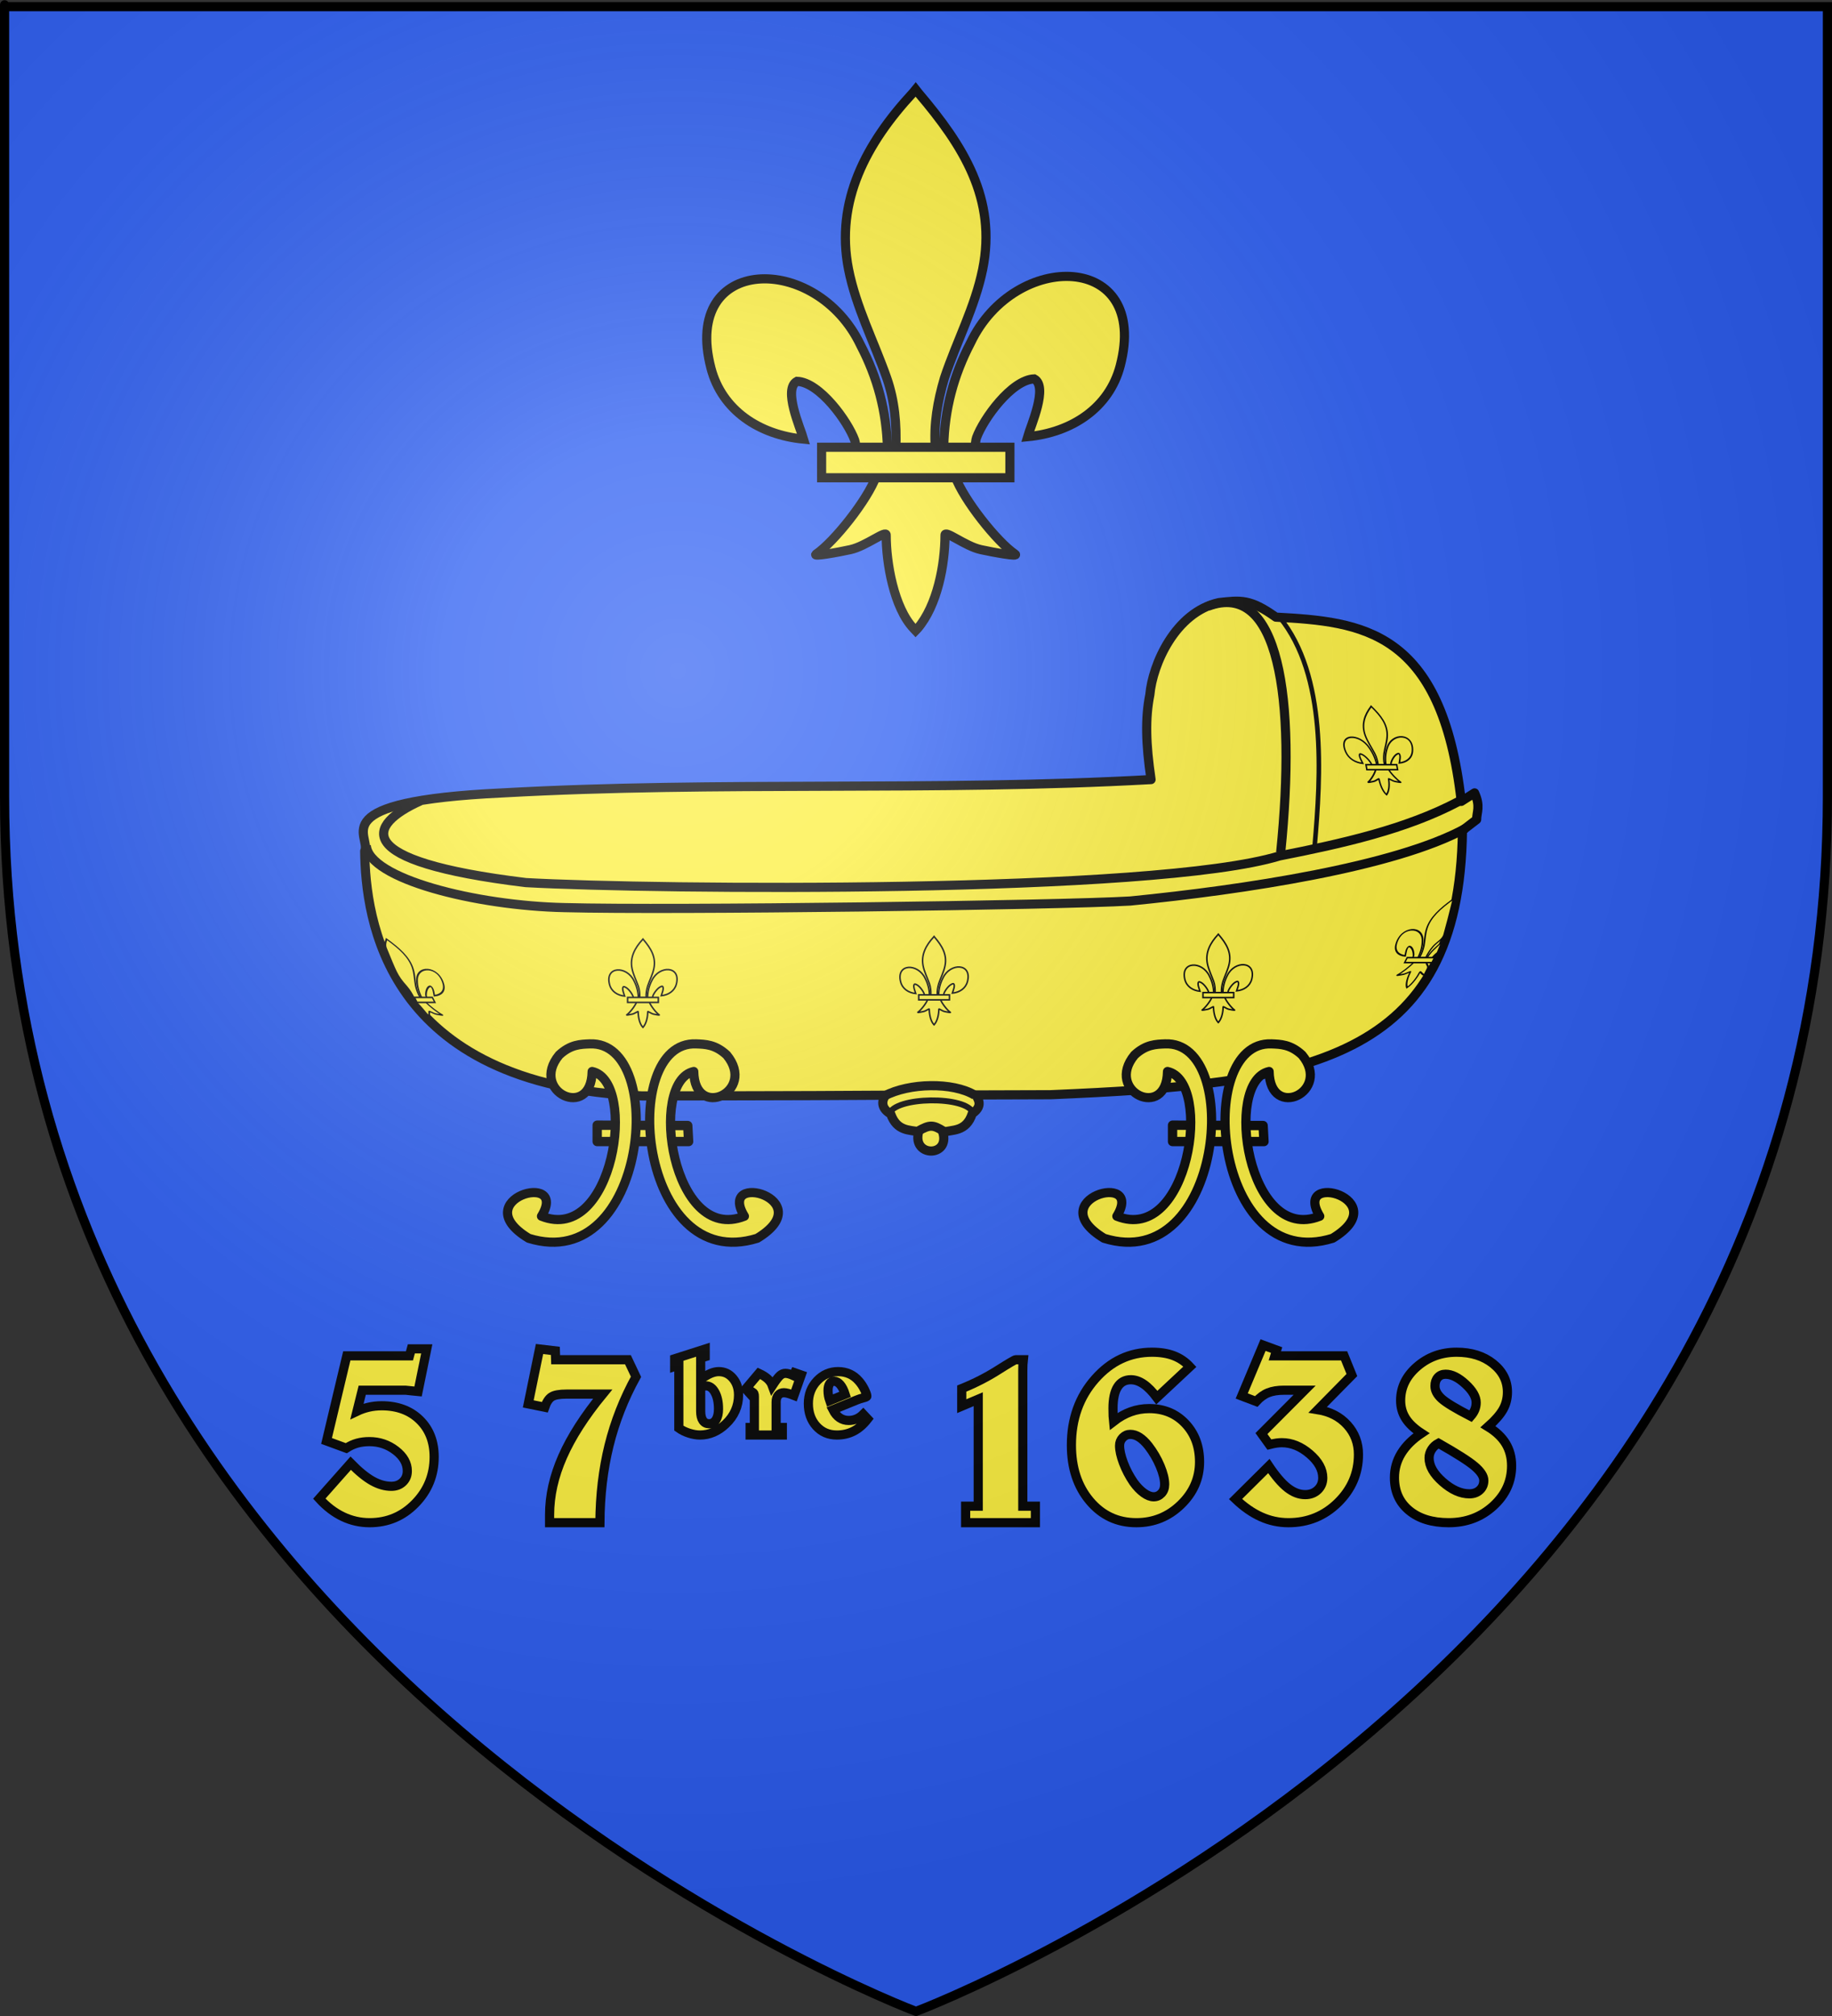 <?xml version="1.0" encoding="UTF-8" standalone="no"?>
<svg
   xmlns:dc="http://purl.org/dc/elements/1.1/"
   xmlns:cc="http://web.resource.org/cc/"
   xmlns:rdf="http://www.w3.org/1999/02/22-rdf-syntax-ns#"
   xmlns:svg="http://www.w3.org/2000/svg"
   xmlns="http://www.w3.org/2000/svg"
   xmlns:xlink="http://www.w3.org/1999/xlink"
   xmlns:sodipodi="http://sodipodi.sourceforge.net/DTD/sodipodi-0.dtd"
   xmlns:inkscape="http://www.inkscape.org/namespaces/inkscape"
   height="660"
   width="600"
   version="1.0"
   id="svg2"
   sodipodi:version="0.32"
   inkscape:version="0.44"
   sodipodi:docname="Blason Saint-Germain-en-Laye2.svg"
   sodipodi:docbase="C:\Documents and Settings\Henry SALOME\Mes documents\Mes images\Blasons\Inkscape\Blasons Ok"
   inkscape:export-filename="/Users/olivier/Desktop/Blason Rouge/Blason_Vide_3D.png"
   inkscape:export-xdpi="144"
   inkscape:export-ydpi="144">
  <rect width="100%" height="100%" fill="#333333" stroke="none"/>
  <sodipodi:namedview
     inkscape:window-height="708"
     inkscape:window-width="1024"
     inkscape:pageshadow="2"
     inkscape:pageopacity="0.0"
     guidetolerance="10.0"
     gridtolerance="10.0"
     objecttolerance="10.0"
     borderopacity="1.0"
     bordercolor="#666666"
     pagecolor="#ffffff"
     id="base"
     showgrid="false"
     height="660px"
     inkscape:zoom="0.77575758"
     inkscape:cx="299.99987"
     inkscape:cy="325.70804"
     inkscape:window-x="-4"
     inkscape:window-y="-4"
     inkscape:current-layer="layer4" />
  <desc
     id="desc4">Flag of Canton of Valais (Wallis)</desc>
  <defs
     id="defs6">
    <linearGradient
       id="linearGradient2893">
      <stop
         style="stop-color:white;stop-opacity:0.314;"
         offset="0"
         id="stop2895" />
      <stop
         id="stop2897"
         offset="0.19"
         style="stop-color:white;stop-opacity:0.251;" />
      <stop
         style="stop-color:#6b6b6b;stop-opacity:0.125;"
         offset="0.6"
         id="stop2901" />
      <stop
         style="stop-color:black;stop-opacity:0.125;"
         offset="1"
         id="stop2899" />
    </linearGradient>
    <linearGradient
       id="linearGradient2885">
      <stop
         id="stop2887"
         offset="0"
         style="stop-color:white;stop-opacity:1;" />
      <stop
         style="stop-color:white;stop-opacity:1;"
         offset="0.229"
         id="stop2891" />
      <stop
         id="stop2889"
         offset="1"
         style="stop-color:black;stop-opacity:1;" />
    </linearGradient>
    <linearGradient
       id="linearGradient2955">
      <stop
         id="stop2867"
         offset="0"
         style="stop-color:#fd0000;stop-opacity:1;" />
      <stop
         style="stop-color:#e77275;stop-opacity:0.659;"
         offset="0.5"
         id="stop2873" />
      <stop
         style="stop-color:black;stop-opacity:0.323;"
         offset="1"
         id="stop2959" />
    </linearGradient>
    <radialGradient
       inkscape:collect="always"
       xlink:href="#linearGradient2955"
       id="radialGradient2961"
       cx="225.524"
       cy="218.901"
       fx="225.524"
       fy="218.901"
       r="300"
       gradientTransform="matrix(-4.167939e-4,2.183,-1.884,-3.599562e-4,615.597,-289.121)"
       gradientUnits="userSpaceOnUse" />
    <polygon
       id="star"
       transform="scale(53,53)"
       points="0,-1 0.588,0.809 -0.951,-0.309 0.951,-0.309 -0.588,0.809 0,-1 " />
    <clipPath
       id="clip">
      <path
         d="M 0,-200 L 0,600 L 300,600 L 300,-200 L 0,-200 z "
         id="path10" />
    </clipPath>
    <radialGradient
       inkscape:collect="always"
       xlink:href="#linearGradient2955"
       id="radialGradient1911"
       gradientUnits="userSpaceOnUse"
       gradientTransform="matrix(-4.167939e-4,2.183,-1.884,-3.599562e-4,615.597,-289.121)"
       cx="225.524"
       cy="218.901"
       fx="225.524"
       fy="218.901"
       r="300" />
    <radialGradient
       inkscape:collect="always"
       xlink:href="#linearGradient2955"
       id="radialGradient2865"
       gradientUnits="userSpaceOnUse"
       gradientTransform="matrix(0,1.749,-1.593,-1.049767e-7,551.788,-191.29)"
       cx="225.524"
       cy="218.901"
       fx="225.524"
       fy="218.901"
       r="300" />
    <radialGradient
       inkscape:collect="always"
       xlink:href="#linearGradient2955"
       id="radialGradient2871"
       gradientUnits="userSpaceOnUse"
       gradientTransform="matrix(0,1.386,-1.323,-5.741131e-8,-158.082,-109.541)"
       cx="225.524"
       cy="218.901"
       fx="225.524"
       fy="218.901"
       r="300" />
    <radialGradient
       inkscape:collect="always"
       xlink:href="#linearGradient2893"
       id="radialGradient3163"
       gradientUnits="userSpaceOnUse"
       gradientTransform="matrix(1.353,0,0,1.349,-77.629,-85.747)"
       cx="221.445"
       cy="226.331"
       fx="221.445"
       fy="226.331"
       r="300" />
  </defs>
  <g
     inkscape:groupmode="layer"
     id="layer3"
     inkscape:label="Fond écu"
     style="opacity:1;display:inline"
     sodipodi:insensitive="true">
    <path
       id="path2855"
       style="fill:#2b5df2;fill-opacity:1;fill-rule:evenodd;stroke:none;stroke-width:1px;stroke-linecap:butt;stroke-linejoin:miter;stroke-opacity:1"
       d="M 300,658.5 C 300,658.5 598.5,546.18 598.5,260.728 C 598.5,-24.723 598.5,2.176 598.5,2.176 L 1.5,2.176 L 1.5,260.728 C 1.5,546.18 300,658.5 300,658.5 z "
       sodipodi:nodetypes="cccccc" />
  </g>
  <g
     inkscape:groupmode="layer"
     id="layer4"
     inkscape:label="Meubles"
     sodipodi:insensitive="true">
    <g
       id="g2364">
      <g
         style="opacity:1;fill:#fcef3c;fill-opacity:1;stroke:black;stroke-width:15.435;stroke-miterlimit:4;stroke-dasharray:none;stroke-opacity:1;display:inline"
         id="g1878"
         transform="matrix(0.194,0,0,0.194,230.125,27.926)">
        <path
           sodipodi:nodetypes="ccscscc"
           id="path1876"
           style="opacity:1;fill:#fcef3c;fill-opacity:1;fill-rule:evenodd;stroke:black;stroke-width:15.435;stroke-linecap:butt;stroke-linejoin:miter;stroke-miterlimit:4;stroke-dasharray:none;stroke-opacity:1;display:inline"
           d="M 407.029,608.699 C 408.454,546.743 423.78,489.16 452.319,434.591 C 527.033,277.405 755.239,281.159 704.934,473.402 C 686.397,544.241 623.425,585.876 548.615,593.017 C 554.015,574.352 583.715,508.365 559.74,495.455 C 521.401,496.904 473.795,563.161 462.347,594.756 C 460.694,599.292 461.156,604.534 459.311,608.996" />
        <g
           id="g16865"
           style="opacity:1;fill:#fcef3c;fill-opacity:1;stroke:black;stroke-width:15.435;stroke-miterlimit:4;stroke-dasharray:none;stroke-opacity:1;display:inline"
           transform="translate(-38.532,-48.577)">
          <g
             id="g13018"
             style="fill:#fcef3c;fill-opacity:1;stroke:black;stroke-width:15.435;stroke-miterlimit:4;stroke-dasharray:none;stroke-opacity:1"
             transform="translate(0,4)">
            <path
               sodipodi:nodetypes="ccscscc"
               id="path1902"
               style="fill:#fcef3c;fill-opacity:1;fill-rule:evenodd;stroke:black;stroke-width:15.435;stroke-linecap:butt;stroke-linejoin:miter;stroke-miterlimit:4;stroke-dasharray:none;stroke-opacity:1"
               d="M 350.523,657.372 C 349.098,595.416 333.772,537.833 305.233,483.264 C 230.519,326.078 2.313,329.832 52.618,522.075 C 71.155,592.914 134.127,634.549 208.937,641.69 C 203.537,623.025 173.837,557.038 197.813,544.128 C 236.151,545.577 283.757,611.833 295.205,643.429 C 296.858,647.965 296.396,653.207 298.241,657.669" />
            <path
               sodipodi:nodetypes="csccccsccc"
               id="path3734"
               style="fill:#fcef3c;fill-opacity:1;fill-rule:nonzero;stroke:black;stroke-width:15.435;stroke-linecap:butt;stroke-linejoin:miter;stroke-miterlimit:4;stroke-dasharray:none;stroke-opacity:1"
               d="M 393.626,57.12 C 314.912,141.97 262.061,240.082 284.845,355.151 C 297.414,418.635 327.886,477.431 349.376,538.589 C 362.812,576.959 366.248,617.041 364.657,657.37 L 431.438,657.37 C 428.242,616.744 435.245,577.372 446.72,538.589 C 467.194,477.051 498.345,418.683 511.251,355.151 C 535.379,236.372 478.744,146.792 402.813,57.495 L 398.173,51.577 L 393.626,57.12 z " />
            <path
               sodipodi:nodetypes="cssscccssscc"
               id="path6395"
               style="fill:#fcef3c;fill-opacity:1;fill-rule:evenodd;stroke:black;stroke-width:15.435;stroke-linecap:butt;stroke-linejoin:miter;stroke-miterlimit:4;stroke-dasharray:none;stroke-opacity:1"
               d="M 331.345,704.401 C 317.383,743.531 260.456,815.193 230.22,835.62 C 222.377,840.918 267.706,832.569 288.001,828.12 C 314.62,822.286 349.218,793.923 348.407,803.933 C 348.332,849.771 361.218,926.257 394.813,961.401 L 397.995,964.789 L 401.282,961.401 C 434.86,922.23 447.52,853.359 447.688,803.933 C 446.877,793.923 481.476,822.286 508.095,828.12 C 528.39,832.569 573.718,840.918 565.876,835.62 C 535.639,815.193 478.744,743.531 464.782,704.401 L 331.345,704.401 z " />
            <rect
               id="rect4623"
               style="fill:#fcef3c;fill-opacity:1;stroke:black;stroke-width:15.435;stroke-miterlimit:4;stroke-dasharray:none;stroke-opacity:1"
               y="655.379"
               x="239.352"
               height="51.503"
               width="317.888" />
          </g>
        </g>
      </g>
      <g
         transform="translate(12.891,0)"
         id="g5923"
         style="opacity:1;display:inline">
        <path
           style="color:black;fill:#fcef3c;fill-opacity:1;fill-rule:evenodd;stroke:black;stroke-width:3;stroke-linecap:butt;stroke-linejoin:round;marker:none;marker-start:none;marker-mid:none;marker-end:none;stroke-miterlimit:4;stroke-dasharray:none;stroke-dashoffset:0;stroke-opacity:1;visibility:visible;display:inline;overflow:visible"
           d="M 470.046,259.58 C 472.062,263.977 470.722,265.928 470.723,268.31 L 466.077,271.881 C 465.132,347.487 415.617,354.857 331.157,358.389 C 331.157,358.389 320.647,358.423 306.857,358.464 C 306.686,359.128 309.757,361.736 305.529,364.571 C 303.518,370.753 298.847,369.709 295.891,370.73 C 298.367,378.859 285.733,378.937 287.973,370.507 C 284.979,369.875 280.82,370.354 278.834,364.706 C 274.764,362.351 276.528,359.34 277.188,358.553 C 250.286,358.774 197.426,358.786 197.426,358.786 C 113.023,355.522 106.831,300.321 106.553,278.627 C 108.894,273.681 92.231,262.358 151.792,259.58 C 222.559,255.651 293.326,259.141 364.093,255.215 C 362.348,243.392 362.175,235.109 363.696,227.437 C 364.557,217.609 371.98,200.448 386.315,197.278 C 393.341,196.514 396.51,195.975 404.966,202.04 C 433.087,203.557 459.355,206.079 465.68,262.358 L 470.046,259.58 z "
           id="path1928"
           sodipodi:nodetypes="ccccccccccccccccccc" />
        <path
           style="color:black;fill:none;fill-opacity:1;fill-rule:evenodd;stroke:black;stroke-width:3;stroke-linecap:butt;stroke-linejoin:round;marker:none;marker-start:none;marker-mid:none;marker-end:none;stroke-miterlimit:4;stroke-dasharray:none;stroke-dashoffset:0;stroke-opacity:1;visibility:visible;display:inline;overflow:visible"
           d="M 382.744,198.469 C 405.922,189.83 411.725,228.415 406.553,279.024"
           id="path2817"
           sodipodi:nodetypes="cc" />
        <path
           style="color:black;fill:none;fill-opacity:1;fill-rule:evenodd;stroke:black;stroke-width:3;stroke-linecap:butt;stroke-linejoin:round;marker:none;marker-start:none;marker-mid:none;marker-end:none;stroke-miterlimit:4;stroke-dasharray:none;stroke-dashoffset:0;stroke-opacity:1;visibility:visible;display:inline;overflow:visible"
           d="M 107.067,276.76 C 107.786,287.664 142.872,296.525 172.009,297.135 C 206.758,298.061 334.262,296.353 357.298,294.973 C 394.535,291.281 444.046,283.799 467.083,271.204"
           id="path2819"
           sodipodi:nodetypes="cccc" />
        <path
           style="color:black;fill:none;fill-opacity:1;fill-rule:evenodd;stroke:black;stroke-width:1.5;stroke-linecap:butt;stroke-linejoin:round;marker:none;marker-start:none;marker-mid:none;marker-end:none;stroke-miterlimit:4;stroke-dasharray:none;stroke-dashoffset:0;stroke-opacity:1;visibility:visible;display:inline;overflow:visible"
           d="M 406.157,202.04 C 421.756,221.16 419.694,253.772 417.665,277.04"
           id="path2821"
           sodipodi:nodetypes="cc" />
        <path
           style="color:black;fill:none;fill-opacity:1;fill-rule:evenodd;stroke:black;stroke-width:3;stroke-linecap:butt;stroke-linejoin:round;marker:none;marker-start:none;marker-mid:none;marker-end:none;stroke-miterlimit:4;stroke-dasharray:none;stroke-dashoffset:0;stroke-opacity:1;visibility:visible;display:inline;overflow:visible"
           d="M 464.887,262.358 C 447.655,271.512 426.482,276.215 406.157,280.215 C 365.113,292.734 201.61,291.303 159.331,288.945 C 101.332,281.915 107.467,270.007 124.787,262.193"
           id="path2823"
           sodipodi:nodetypes="cccc" />
        <path
           style="color:black;fill:none;fill-opacity:1;fill-rule:evenodd;stroke:black;stroke-width:3;stroke-linecap:butt;stroke-linejoin:round;marker:none;marker-start:none;marker-mid:none;marker-end:none;stroke-miterlimit:4;stroke-dasharray:none;stroke-dashoffset:0;stroke-opacity:1;visibility:visible;display:inline;overflow:visible"
           d="M 306.345,358.53 C 299.125,354.186 284.84,354.521 276.792,358.786"
           id="path2825"
           sodipodi:nodetypes="cc" />
        <path
           style="color:black;fill:none;fill-opacity:1;fill-rule:evenodd;stroke:black;stroke-width:1.927;stroke-linecap:butt;stroke-linejoin:round;marker:none;marker-start:none;marker-mid:none;marker-end:none;stroke-miterlimit:4;stroke-dasharray:none;stroke-dashoffset:0;stroke-opacity:1;visibility:visible;display:inline;overflow:visible"
           d="M 278.342,364.775 C 279.917,358.966 303.838,358.628 305.796,364.408"
           id="path2827"
           sodipodi:nodetypes="cc" />
        <path
           style="color:black;fill:none;fill-opacity:1;fill-rule:evenodd;stroke:black;stroke-width:3;stroke-linecap:butt;stroke-linejoin:round;marker:none;marker-start:none;marker-mid:none;marker-end:none;stroke-miterlimit:4;stroke-dasharray:none;stroke-dashoffset:0;stroke-opacity:1;visibility:visible;display:inline;overflow:visible"
           d="M 287.786,370.294 C 291.701,368.115 292.662,368.195 296.072,370.294"
           id="path2829"
           sodipodi:nodetypes="cc" />
        <g
           id="g3722"
           transform="translate(-3.367,13.469)">
          <path
             sodipodi:nodetypes="ccccc"
             id="path3716"
             d="M 374.5,354.893 L 374.5,360.251 L 404.442,360.251 L 404.155,355.012 L 374.5,354.893 z "
             style="opacity:1;color:black;fill:#fcef3c;fill-opacity:1;fill-rule:evenodd;stroke:black;stroke-width:3.059;stroke-linecap:butt;stroke-linejoin:round;marker:none;marker-start:none;marker-mid:none;marker-end:none;stroke-miterlimit:4;stroke-dasharray:none;stroke-dashoffset:0;stroke-opacity:1;visibility:visible;display:inline;overflow:visible" />
          <path
             sodipodi:nodetypes="ccsccc"
             id="path1920"
             d="M 372.846,337.316 C 372.571,353.523 352.143,343.88 362.053,331.919 C 365.811,328.409 369.149,328.4 372.067,328.277 C 397.696,327.202 390.911,404.006 352.053,391.919 C 331.047,379.176 365.492,369.531 356.259,384.697 C 379.854,394.085 387.834,340.588 372.846,337.316 z "
             style="opacity:1;color:black;fill:#fcef3c;fill-opacity:1;fill-rule:evenodd;stroke:black;stroke-width:3;stroke-linecap:butt;stroke-linejoin:round;marker:none;marker-start:none;marker-mid:none;marker-end:none;stroke-miterlimit:4;stroke-dasharray:none;stroke-dashoffset:0;stroke-opacity:1;visibility:visible;display:inline;overflow:visible" />
          <path
             sodipodi:nodetypes="ccsccc"
             id="path3720"
             d="M 406.126,337.316 C 406.402,353.523 426.829,343.88 416.92,331.919 C 413.161,328.409 409.823,328.4 406.906,328.277 C 381.277,327.202 388.062,404.006 426.92,391.919 C 447.925,379.176 413.48,369.531 422.714,384.697 C 399.119,394.085 391.139,340.588 406.126,337.316 z "
             style="opacity:1;color:black;fill:#fcef3c;fill-opacity:1;fill-rule:evenodd;stroke:black;stroke-width:3;stroke-linecap:butt;stroke-linejoin:round;marker:none;marker-start:none;marker-mid:none;marker-end:none;stroke-miterlimit:4;stroke-dasharray:none;stroke-dashoffset:0;stroke-opacity:1;visibility:visible;display:inline;overflow:visible" />
        </g>
        <g
           style="display:inline"
           id="g3728"
           transform="translate(-191.805,13.469)">
          <path
             sodipodi:nodetypes="ccccc"
             id="path3730"
             d="M 374.5,354.893 L 374.5,360.251 L 404.442,360.251 L 404.155,355.012 L 374.5,354.893 z "
             style="opacity:1;color:black;fill:#fcef3c;fill-opacity:1;fill-rule:evenodd;stroke:black;stroke-width:3.059;stroke-linecap:butt;stroke-linejoin:round;marker:none;marker-start:none;marker-mid:none;marker-end:none;stroke-miterlimit:4;stroke-dasharray:none;stroke-dashoffset:0;stroke-opacity:1;visibility:visible;display:inline;overflow:visible" />
          <path
             sodipodi:nodetypes="ccsccc"
             id="path3732"
             d="M 372.846,337.316 C 372.571,353.523 352.143,343.88 362.053,331.919 C 365.811,328.409 369.149,328.4 372.067,328.277 C 397.696,327.202 390.911,404.006 352.053,391.919 C 331.047,379.176 365.492,369.531 356.259,384.697 C 379.854,394.085 387.834,340.588 372.846,337.316 z "
             style="opacity:1;color:black;fill:#fcef3c;fill-opacity:1;fill-rule:evenodd;stroke:black;stroke-width:3;stroke-linecap:butt;stroke-linejoin:round;marker:none;marker-start:none;marker-mid:none;marker-end:none;stroke-miterlimit:4;stroke-dasharray:none;stroke-dashoffset:0;stroke-opacity:1;visibility:visible;display:inline;overflow:visible" />
          <path
             sodipodi:nodetypes="ccsccc"
             id="path3735"
             d="M 406.126,337.316 C 406.402,353.523 426.829,343.88 416.92,331.919 C 413.161,328.409 409.823,328.4 406.906,328.277 C 381.277,327.202 388.062,404.006 426.92,391.919 C 447.925,379.176 413.48,369.531 422.714,384.697 C 399.119,394.085 391.139,340.588 406.126,337.316 z "
             style="opacity:1;color:black;fill:#fcef3c;fill-opacity:1;fill-rule:evenodd;stroke:black;stroke-width:3;stroke-linecap:butt;stroke-linejoin:round;marker:none;marker-start:none;marker-mid:none;marker-end:none;stroke-miterlimit:4;stroke-dasharray:none;stroke-dashoffset:0;stroke-opacity:1;visibility:visible;display:inline;overflow:visible" />
        </g>
        <g
           transform="matrix(3.165626e-2,0,5.5256e-3,3.165626e-2,424.754,231.015)"
           id="g3817"
           style="fill:#fcef3c;fill-opacity:1;stroke:black;stroke-width:15.795;stroke-miterlimit:4;stroke-dasharray:none;stroke-opacity:1;display:inline">
          <path
             d="M 407.029,608.699 C 408.454,546.743 423.78,489.16 452.319,434.591 C 527.033,277.405 755.239,281.159 704.934,473.402 C 686.397,544.241 623.425,585.876 548.615,593.017 C 554.015,574.352 583.715,508.365 559.74,495.455 C 521.401,496.904 473.795,563.161 462.347,594.756 C 460.694,599.292 461.156,604.534 459.311,608.996"
             style="opacity:1;fill:#fcef3c;fill-opacity:1;fill-rule:evenodd;stroke:black;stroke-width:15.795;stroke-linecap:butt;stroke-linejoin:miter;stroke-miterlimit:4;stroke-dasharray:none;stroke-opacity:1;display:inline"
             id="path3819"
             sodipodi:nodetypes="ccscscc" />
          <g
             transform="translate(-38.532,-48.577)"
             style="opacity:1;fill:#fcef3c;fill-opacity:1;stroke:black;stroke-width:15.795;stroke-miterlimit:4;stroke-dasharray:none;stroke-opacity:1;display:inline"
             id="g3821">
            <g
               transform="translate(0,4)"
               style="fill:#fcef3c;fill-opacity:1;stroke:black;stroke-width:15.795;stroke-miterlimit:4;stroke-dasharray:none;stroke-opacity:1"
               id="g3823">
              <path
                 d="M 350.523,657.372 C 349.098,595.416 333.772,537.833 305.233,483.264 C 230.519,326.078 2.313,329.832 52.618,522.075 C 71.155,592.914 134.127,634.549 208.937,641.69 C 203.537,623.025 173.837,557.038 197.813,544.128 C 236.151,545.577 283.757,611.833 295.205,643.429 C 296.858,647.965 296.396,653.207 298.241,657.669"
                 style="fill:#fcef3c;fill-opacity:1;fill-rule:evenodd;stroke:black;stroke-width:15.795;stroke-linecap:butt;stroke-linejoin:miter;stroke-miterlimit:4;stroke-dasharray:none;stroke-opacity:1"
                 id="path3825"
                 sodipodi:nodetypes="ccscscc" />
              <path
                 d="M 393.626,57.12 C 314.912,141.97 262.061,240.082 284.845,355.151 C 297.414,418.635 327.886,477.431 349.376,538.589 C 362.812,576.959 366.248,617.041 364.657,657.37 L 431.438,657.37 C 428.242,616.744 435.245,577.372 446.72,538.589 C 467.194,477.051 498.345,418.683 511.251,355.151 C 535.379,236.372 478.744,146.792 402.813,57.495 L 398.173,51.577 L 393.626,57.12 z "
                 style="fill:#fcef3c;fill-opacity:1;fill-rule:nonzero;stroke:black;stroke-width:15.795;stroke-linecap:butt;stroke-linejoin:miter;stroke-miterlimit:4;stroke-dasharray:none;stroke-opacity:1"
                 id="path3827"
                 sodipodi:nodetypes="csccccsccc" />
              <path
                 d="M 331.345,704.401 C 317.383,743.531 260.456,815.193 230.22,835.62 C 222.377,840.918 267.706,832.569 288.001,828.12 C 314.62,822.286 349.218,793.923 348.407,803.933 C 348.332,849.771 361.218,926.257 394.813,961.401 L 397.995,964.789 L 401.282,961.401 C 434.86,922.23 447.52,853.359 447.688,803.933 C 446.877,793.923 481.476,822.286 508.095,828.12 C 528.39,832.569 573.718,840.918 565.876,835.62 C 535.639,815.193 478.744,743.531 464.782,704.401 L 331.345,704.401 z "
                 style="fill:#fcef3c;fill-opacity:1;fill-rule:evenodd;stroke:black;stroke-width:15.795;stroke-linecap:butt;stroke-linejoin:miter;stroke-miterlimit:4;stroke-dasharray:none;stroke-opacity:1"
                 id="path3829"
                 sodipodi:nodetypes="cssscccssscc" />
              <rect
                 width="317.888"
                 height="51.503"
                 x="239.352"
                 y="655.379"
                 style="fill:#fcef3c;fill-opacity:1;stroke:black;stroke-width:15.795;stroke-miterlimit:4;stroke-dasharray:none;stroke-opacity:1"
                 id="rect3831" />
            </g>
          </g>
        </g>
        <g
           transform="matrix(3.165626e-2,0,0,3.165626e-2,374.738,305.618)"
           id="g3769"
           style="fill:#fcef3c;fill-opacity:1;stroke:black;stroke-width:15.795;stroke-miterlimit:4;stroke-dasharray:none;stroke-opacity:1;display:inline">
          <path
             d="M 407.029,608.699 C 408.454,546.743 423.78,489.16 452.319,434.591 C 527.033,277.405 755.239,281.159 704.934,473.402 C 686.397,544.241 623.425,585.876 548.615,593.017 C 554.015,574.352 583.715,508.365 559.74,495.455 C 521.401,496.904 473.795,563.161 462.347,594.756 C 460.694,599.292 461.156,604.534 459.311,608.996"
             style="opacity:1;fill:#fcef3c;fill-opacity:1;fill-rule:evenodd;stroke:black;stroke-width:15.795;stroke-linecap:butt;stroke-linejoin:miter;stroke-miterlimit:4;stroke-dasharray:none;stroke-opacity:1;display:inline"
             id="path3771"
             sodipodi:nodetypes="ccscscc" />
          <g
             transform="translate(-38.532,-48.577)"
             style="opacity:1;fill:#fcef3c;fill-opacity:1;stroke:black;stroke-width:15.795;stroke-miterlimit:4;stroke-dasharray:none;stroke-opacity:1;display:inline"
             id="g3773">
            <g
               transform="translate(0,4)"
               style="fill:#fcef3c;fill-opacity:1;stroke:black;stroke-width:15.795;stroke-miterlimit:4;stroke-dasharray:none;stroke-opacity:1"
               id="g3775">
              <path
                 d="M 350.523,657.372 C 349.098,595.416 333.772,537.833 305.233,483.264 C 230.519,326.078 2.313,329.832 52.618,522.075 C 71.155,592.914 134.127,634.549 208.937,641.69 C 203.537,623.025 173.837,557.038 197.813,544.128 C 236.151,545.577 283.757,611.833 295.205,643.429 C 296.858,647.965 296.396,653.207 298.241,657.669"
                 style="fill:#fcef3c;fill-opacity:1;fill-rule:evenodd;stroke:black;stroke-width:15.795;stroke-linecap:butt;stroke-linejoin:miter;stroke-miterlimit:4;stroke-dasharray:none;stroke-opacity:1"
                 id="path3777"
                 sodipodi:nodetypes="ccscscc" />
              <path
                 d="M 393.626,57.12 C 314.912,141.97 262.061,240.082 284.845,355.151 C 297.414,418.635 327.886,477.431 349.376,538.589 C 362.812,576.959 366.248,617.041 364.657,657.37 L 431.438,657.37 C 428.242,616.744 435.245,577.372 446.72,538.589 C 467.194,477.051 498.345,418.683 511.251,355.151 C 535.379,236.372 478.744,146.792 402.813,57.495 L 398.173,51.577 L 393.626,57.12 z "
                 style="fill:#fcef3c;fill-opacity:1;fill-rule:nonzero;stroke:black;stroke-width:15.795;stroke-linecap:butt;stroke-linejoin:miter;stroke-miterlimit:4;stroke-dasharray:none;stroke-opacity:1"
                 id="path3779"
                 sodipodi:nodetypes="csccccsccc" />
              <path
                 d="M 331.345,704.401 C 317.383,743.531 260.456,815.193 230.22,835.62 C 222.377,840.918 267.706,832.569 288.001,828.12 C 314.62,822.286 349.218,793.923 348.407,803.933 C 348.332,849.771 361.218,926.257 394.813,961.401 L 397.995,964.789 L 401.282,961.401 C 434.86,922.23 447.52,853.359 447.688,803.933 C 446.877,793.923 481.476,822.286 508.095,828.12 C 528.39,832.569 573.718,840.918 565.876,835.62 C 535.639,815.193 478.744,743.531 464.782,704.401 L 331.345,704.401 z "
                 style="fill:#fcef3c;fill-opacity:1;fill-rule:evenodd;stroke:black;stroke-width:15.795;stroke-linecap:butt;stroke-linejoin:miter;stroke-miterlimit:4;stroke-dasharray:none;stroke-opacity:1"
                 id="path3781"
                 sodipodi:nodetypes="cssscccssscc" />
              <rect
                 width="317.888"
                 height="51.503"
                 x="239.352"
                 y="655.379"
                 style="fill:#fcef3c;fill-opacity:1;stroke:black;stroke-width:15.795;stroke-miterlimit:4;stroke-dasharray:none;stroke-opacity:1"
                 id="rect3783" />
            </g>
          </g>
        </g>
        <g
           transform="matrix(-3.165626e-2,0,-1.648919e-2,3.165626e-2,474.479,294.178)"
           id="g3801"
           style="fill:#fcef3c;fill-opacity:1;stroke:black;stroke-width:15.795;stroke-miterlimit:4;stroke-dasharray:none;stroke-opacity:1;display:inline">
          <path
             d="M 407.029,608.699 C 408.454,546.743 423.78,489.16 452.319,434.591 C 527.033,277.405 755.239,281.159 704.934,473.402 C 686.397,544.241 623.425,585.876 548.615,593.017 C 554.015,574.352 583.715,508.365 559.74,495.455 C 521.401,496.904 473.795,563.161 462.347,594.756 C 460.694,599.292 461.156,604.534 459.311,608.996"
             style="opacity:1;fill:#fcef3c;fill-opacity:1;fill-rule:evenodd;stroke:black;stroke-width:15.795;stroke-linecap:butt;stroke-linejoin:miter;stroke-miterlimit:4;stroke-dasharray:none;stroke-opacity:1;display:inline"
             id="path3803"
             sodipodi:nodetypes="ccscscc" />
          <g
             transform="translate(-38.532,-48.577)"
             style="opacity:1;fill:#fcef3c;fill-opacity:1;stroke:black;stroke-width:15.795;stroke-miterlimit:4;stroke-dasharray:none;stroke-opacity:1;display:inline"
             id="g3805">
            <g
               transform="translate(0,4)"
               style="fill:#fcef3c;fill-opacity:1;stroke:black;stroke-width:15.795;stroke-miterlimit:4;stroke-dasharray:none;stroke-opacity:1"
               id="g3807">
              <path
                 d="M 350.523,657.372 C 349.098,595.416 311.427,546.697 282.889,492.128 L 271.754,601.654 C 282.715,616.982 291.187,632.34 295.205,643.429 C 296.858,647.965 296.396,653.207 298.241,657.669"
                 style="fill:#fcef3c;fill-opacity:1;fill-rule:evenodd;stroke:black;stroke-width:15.795;stroke-linecap:butt;stroke-linejoin:miter;stroke-miterlimit:4;stroke-dasharray:none;stroke-opacity:1"
                 id="path3809"
                 sodipodi:nodetypes="ccccc" />
              <path
                 d="M 393.626,57.12 C 337.755,261.543 336.877,266.293 300.718,412.536 C 287.339,466.647 334.488,496.219 349.376,538.589 C 362.812,576.959 366.248,617.041 364.657,657.37 L 431.438,657.37 C 428.242,616.744 435.245,577.372 446.72,538.589 C 467.194,477.051 498.345,418.683 511.251,355.151 C 535.379,236.372 478.744,146.792 402.813,57.495 L 398.173,51.577 L 393.626,57.12 z "
                 style="fill:#fcef3c;fill-opacity:1;fill-rule:nonzero;stroke:black;stroke-width:15.795;stroke-linecap:butt;stroke-linejoin:miter;stroke-miterlimit:4;stroke-dasharray:none;stroke-opacity:1"
                 id="path3811"
                 sodipodi:nodetypes="csccccsccc" />
              <path
                 d="M 331.345,704.401 C 322.983,727.837 289.198,738.179 288.839,765.129 L 288.001,828.12 C 287.713,849.781 349.218,793.923 348.407,803.933 C 348.332,849.771 361.218,926.257 394.813,961.401 L 397.995,964.789 L 401.282,961.401 C 434.86,922.23 447.52,853.359 447.688,803.933 C 446.877,793.923 481.476,822.286 508.095,828.12 C 528.39,832.569 573.718,840.918 565.876,835.62 C 535.639,815.193 478.744,743.531 464.782,704.401 L 331.345,704.401 z "
                 style="fill:#fcef3c;fill-opacity:1;fill-rule:evenodd;stroke:black;stroke-width:15.795;stroke-linecap:butt;stroke-linejoin:miter;stroke-miterlimit:4;stroke-dasharray:none;stroke-opacity:1"
                 id="path3813"
                 sodipodi:nodetypes="cssscccssscc" />
              <rect
                 width="282.432"
                 height="51.503"
                 x="274.808"
                 y="655.379"
                 style="fill:#fcef3c;fill-opacity:1;stroke:black;stroke-width:15.795;stroke-miterlimit:4;stroke-dasharray:none;stroke-opacity:1"
                 id="rect3815" />
            </g>
          </g>
        </g>
        <g
           transform="matrix(3.165626e-2,0,0,3.165626e-2,281.642,306.363)"
           id="g3737"
           style="fill:#fcef3c;fill-opacity:1;stroke:black;stroke-width:15.795;stroke-miterlimit:4;stroke-dasharray:none;stroke-opacity:1;display:inline">
          <path
             d="M 407.029,608.699 C 408.454,546.743 423.78,489.16 452.319,434.591 C 527.033,277.405 755.239,281.159 704.934,473.402 C 686.397,544.241 623.425,585.876 548.615,593.017 C 554.015,574.352 583.715,508.365 559.74,495.455 C 521.401,496.904 473.795,563.161 462.347,594.756 C 460.694,599.292 461.156,604.534 459.311,608.996"
             style="opacity:1;fill:#fcef3c;fill-opacity:1;fill-rule:evenodd;stroke:black;stroke-width:15.795;stroke-linecap:butt;stroke-linejoin:miter;stroke-miterlimit:4;stroke-dasharray:none;stroke-opacity:1;display:inline"
             id="path3739"
             sodipodi:nodetypes="ccscscc" />
          <g
             transform="translate(-38.532,-48.577)"
             style="opacity:1;fill:#fcef3c;fill-opacity:1;stroke:black;stroke-width:15.795;stroke-miterlimit:4;stroke-dasharray:none;stroke-opacity:1;display:inline"
             id="g3741">
            <g
               transform="translate(0,4)"
               style="fill:#fcef3c;fill-opacity:1;stroke:black;stroke-width:15.795;stroke-miterlimit:4;stroke-dasharray:none;stroke-opacity:1"
               id="g3743">
              <path
                 d="M 350.523,657.372 C 349.098,595.416 333.772,537.833 305.233,483.264 C 230.519,326.078 2.313,329.832 52.618,522.075 C 71.155,592.914 134.127,634.549 208.937,641.69 C 203.537,623.025 173.837,557.038 197.813,544.128 C 236.151,545.577 283.757,611.833 295.205,643.429 C 296.858,647.965 296.396,653.207 298.241,657.669"
                 style="fill:#fcef3c;fill-opacity:1;fill-rule:evenodd;stroke:black;stroke-width:15.795;stroke-linecap:butt;stroke-linejoin:miter;stroke-miterlimit:4;stroke-dasharray:none;stroke-opacity:1"
                 id="path3745"
                 sodipodi:nodetypes="ccscscc" />
              <path
                 d="M 393.626,57.12 C 314.912,141.97 262.061,240.082 284.845,355.151 C 297.414,418.635 327.886,477.431 349.376,538.589 C 362.812,576.959 366.248,617.041 364.657,657.37 L 431.438,657.37 C 428.242,616.744 435.245,577.372 446.72,538.589 C 467.194,477.051 498.345,418.683 511.251,355.151 C 535.379,236.372 478.744,146.792 402.813,57.495 L 398.173,51.577 L 393.626,57.12 z "
                 style="fill:#fcef3c;fill-opacity:1;fill-rule:nonzero;stroke:black;stroke-width:15.795;stroke-linecap:butt;stroke-linejoin:miter;stroke-miterlimit:4;stroke-dasharray:none;stroke-opacity:1"
                 id="path3747"
                 sodipodi:nodetypes="csccccsccc" />
              <path
                 d="M 331.345,704.401 C 317.383,743.531 260.456,815.193 230.22,835.62 C 222.377,840.918 267.706,832.569 288.001,828.12 C 314.62,822.286 349.218,793.923 348.407,803.933 C 348.332,849.771 361.218,926.257 394.813,961.401 L 397.995,964.789 L 401.282,961.401 C 434.86,922.23 447.52,853.359 447.688,803.933 C 446.877,793.923 481.476,822.286 508.095,828.12 C 528.39,832.569 573.718,840.918 565.876,835.62 C 535.639,815.193 478.744,743.531 464.782,704.401 L 331.345,704.401 z "
                 style="fill:#fcef3c;fill-opacity:1;fill-rule:evenodd;stroke:black;stroke-width:15.795;stroke-linecap:butt;stroke-linejoin:miter;stroke-miterlimit:4;stroke-dasharray:none;stroke-opacity:1"
                 id="path3749"
                 sodipodi:nodetypes="cssscccssscc" />
              <rect
                 width="317.888"
                 height="51.503"
                 x="239.352"
                 y="655.379"
                 style="fill:#fcef3c;fill-opacity:1;stroke:black;stroke-width:15.795;stroke-miterlimit:4;stroke-dasharray:none;stroke-opacity:1"
                 id="rect3751" />
            </g>
          </g>
        </g>
        <g
           transform="matrix(3.165626e-2,0,0,3.165626e-2,186.3,307.205)"
           id="g3753"
           style="fill:#fcef3c;fill-opacity:1;stroke:black;stroke-width:15.795;stroke-miterlimit:4;stroke-dasharray:none;stroke-opacity:1;display:inline">
          <path
             d="M 407.029,608.699 C 408.454,546.743 423.78,489.16 452.319,434.591 C 527.033,277.405 755.239,281.159 704.934,473.402 C 686.397,544.241 623.425,585.876 548.615,593.017 C 554.015,574.352 583.715,508.365 559.74,495.455 C 521.401,496.904 473.795,563.161 462.347,594.756 C 460.694,599.292 461.156,604.534 459.311,608.996"
             style="opacity:1;fill:#fcef3c;fill-opacity:1;fill-rule:evenodd;stroke:black;stroke-width:15.795;stroke-linecap:butt;stroke-linejoin:miter;stroke-miterlimit:4;stroke-dasharray:none;stroke-opacity:1;display:inline"
             id="path3755"
             sodipodi:nodetypes="ccscscc" />
          <g
             transform="translate(-38.532,-48.577)"
             style="opacity:1;fill:#fcef3c;fill-opacity:1;stroke:black;stroke-width:15.795;stroke-miterlimit:4;stroke-dasharray:none;stroke-opacity:1;display:inline"
             id="g3757">
            <g
               transform="translate(0,4)"
               style="fill:#fcef3c;fill-opacity:1;stroke:black;stroke-width:15.795;stroke-miterlimit:4;stroke-dasharray:none;stroke-opacity:1"
               id="g3759">
              <path
                 d="M 350.523,657.372 C 349.098,595.416 333.772,537.833 305.233,483.264 C 230.519,326.078 2.313,329.832 52.618,522.075 C 71.155,592.914 134.127,634.549 208.937,641.69 C 203.537,623.025 173.837,557.038 197.813,544.128 C 236.151,545.577 283.757,611.833 295.205,643.429 C 296.858,647.965 296.396,653.207 298.241,657.669"
                 style="fill:#fcef3c;fill-opacity:1;fill-rule:evenodd;stroke:black;stroke-width:15.795;stroke-linecap:butt;stroke-linejoin:miter;stroke-miterlimit:4;stroke-dasharray:none;stroke-opacity:1"
                 id="path3761"
                 sodipodi:nodetypes="ccscscc" />
              <path
                 d="M 393.626,57.12 C 314.912,141.97 262.061,240.082 284.845,355.151 C 297.414,418.635 327.886,477.431 349.376,538.589 C 362.812,576.959 366.248,617.041 364.657,657.37 L 431.438,657.37 C 428.242,616.744 435.245,577.372 446.72,538.589 C 467.194,477.051 498.345,418.683 511.251,355.151 C 535.379,236.372 478.744,146.792 402.813,57.495 L 398.173,51.577 L 393.626,57.12 z "
                 style="fill:#fcef3c;fill-opacity:1;fill-rule:nonzero;stroke:black;stroke-width:15.795;stroke-linecap:butt;stroke-linejoin:miter;stroke-miterlimit:4;stroke-dasharray:none;stroke-opacity:1"
                 id="path3763"
                 sodipodi:nodetypes="csccccsccc" />
              <path
                 d="M 331.345,704.401 C 317.383,743.531 260.456,815.193 230.22,835.62 C 222.377,840.918 267.706,832.569 288.001,828.12 C 314.62,822.286 349.218,793.923 348.407,803.933 C 348.332,849.771 361.218,926.257 394.813,961.401 L 397.995,964.789 L 401.282,961.401 C 434.86,922.23 447.52,853.359 447.688,803.933 C 446.877,793.923 481.476,822.286 508.095,828.12 C 528.39,832.569 573.718,840.918 565.876,835.62 C 535.639,815.193 478.744,743.531 464.782,704.401 L 331.345,704.401 z "
                 style="fill:#fcef3c;fill-opacity:1;fill-rule:evenodd;stroke:black;stroke-width:15.795;stroke-linecap:butt;stroke-linejoin:miter;stroke-miterlimit:4;stroke-dasharray:none;stroke-opacity:1"
                 id="path3765"
                 sodipodi:nodetypes="cssscccssscc" />
              <rect
                 width="317.888"
                 height="51.503"
                 x="239.352"
                 y="655.379"
                 style="fill:#fcef3c;fill-opacity:1;stroke:black;stroke-width:15.795;stroke-miterlimit:4;stroke-dasharray:none;stroke-opacity:1"
                 id="rect3767" />
            </g>
          </g>
        </g>
        <g
           transform="matrix(3.165626e-2,0,1.648919e-2,3.165626e-2,102.211,307.205)"
           id="g3785"
           style="fill:#fcef3c;fill-opacity:1;stroke:black;stroke-width:15.795;stroke-miterlimit:4;stroke-dasharray:none;stroke-opacity:1;display:inline">
          <path
             d="M 407.029,608.699 C 408.454,546.743 423.78,489.16 452.319,434.591 C 527.033,277.405 755.239,281.159 704.934,473.402 C 686.397,544.241 623.425,585.876 548.615,593.017 C 554.015,574.352 583.715,508.365 559.74,495.455 C 521.401,496.904 473.795,563.161 462.347,594.756 C 460.694,599.292 461.156,604.534 459.311,608.996"
             style="opacity:1;fill:#fcef3c;fill-opacity:1;fill-rule:evenodd;stroke:black;stroke-width:15.795;stroke-linecap:butt;stroke-linejoin:miter;stroke-miterlimit:4;stroke-dasharray:none;stroke-opacity:1;display:inline"
             id="path3787"
             sodipodi:nodetypes="ccscscc" />
          <g
             transform="translate(-38.532,-48.577)"
             style="opacity:1;fill:#fcef3c;fill-opacity:1;stroke:black;stroke-width:15.795;stroke-miterlimit:4;stroke-dasharray:none;stroke-opacity:1;display:inline"
             id="g3789">
            <g
               transform="translate(0,4)"
               style="fill:#fcef3c;fill-opacity:1;stroke:black;stroke-width:15.795;stroke-miterlimit:4;stroke-dasharray:none;stroke-opacity:1"
               id="g3791">
              <path
                 d="M 393.626,57.12 C 368.167,84.564 347.754,115.613 344.777,143.738 C 319.626,381.365 306.457,424.813 349.376,538.589 C 362.812,576.959 366.248,617.041 364.657,657.37 L 431.438,657.37 C 428.242,616.744 435.245,577.372 446.72,538.589 C 467.194,477.051 498.345,418.683 511.251,355.151 C 535.379,236.372 478.744,146.792 402.813,57.495 L 398.173,51.577 L 393.626,57.12 z "
                 style="fill:#fcef3c;fill-opacity:1;fill-rule:nonzero;stroke:black;stroke-width:15.795;stroke-linecap:butt;stroke-linejoin:miter;stroke-miterlimit:4;stroke-dasharray:none;stroke-opacity:1"
                 id="path3795"
                 sodipodi:nodetypes="csccccsccc" />
              <path
                 d="M 366.8,704.401 C 418.505,809.468 406.622,891.687 447.688,803.933 C 453.148,792.265 481.476,822.286 508.095,828.12 C 528.39,832.569 573.718,840.918 565.876,835.62 C 535.639,815.193 478.744,743.531 464.782,704.401 L 366.8,704.401 z "
                 style="fill:#fcef3c;fill-opacity:1;fill-rule:evenodd;stroke:black;stroke-width:15.795;stroke-linecap:butt;stroke-linejoin:miter;stroke-miterlimit:4;stroke-dasharray:none;stroke-opacity:1"
                 id="path3797"
                 sodipodi:nodetypes="cssscc" />
              <rect
                 width="184.929"
                 height="51.503"
                 x="372.311"
                 y="655.379"
                 style="fill:#fcef3c;fill-opacity:1;stroke:black;stroke-width:15.795;stroke-miterlimit:4;stroke-dasharray:none;stroke-opacity:1"
                 id="rect3799" />
            </g>
          </g>
        </g>
      </g>
      <g
         id="g2141"
         style="opacity:1;display:inline">
        <path
           style="font-size:90px;fill:#fcef3c;fill-opacity:1;stroke:black;stroke-width:3;stroke-miterlimit:4;stroke-opacity:1;font-family:Belwe Bd BT"
           d="M 116.921,462.025 C 118.151,461.439 119.44,460.993 120.788,460.685 C 122.135,460.377 123.542,460.224 125.007,460.224 C 130.163,460.224 134.316,461.762 137.465,464.838 C 140.614,467.914 142.189,471.957 142.189,476.967 C 142.189,482.885 140.138,487.953 136.037,492.172 C 131.935,496.391 126.94,498.5 121.051,498.5 C 117.975,498.5 115.053,497.841 112.284,496.522 C 109.516,495.204 106.945,493.241 104.572,490.634 L 114.855,479.032 C 117.463,481.698 119.821,483.625 121.93,484.811 C 124.04,485.998 126.12,486.591 128.171,486.591 C 129.694,486.591 130.946,486.122 131.928,485.185 C 132.909,484.247 133.4,483.046 133.4,481.581 C 133.4,479.062 132.14,476.828 129.621,474.879 C 127.101,472.931 124.216,471.957 120.964,471.957 C 119.528,471.957 118.202,472.126 116.987,472.462 C 115.771,472.799 114.577,473.349 113.405,474.11 L 106.945,471.737 L 113.581,443.876 L 134.103,443.876 L 134.718,441.591 L 139.772,441.591 L 136.916,455.565 C 136.213,455.507 135.407,455.419 134.499,455.302 C 133.59,455.185 133.034,455.126 132.829,455.126 L 118.634,455.126 L 116.921,462.025 z "
           id="text7858" />
        <g
           id="g8783"
           transform="translate(-16.407,0)">
          <path
             style="font-size:90px;fill:#fcef3c;fill-opacity:1;stroke:black;stroke-width:3;stroke-miterlimit:4;stroke-opacity:1;display:inline;font-family:Belwe Bd BT"
             d="M 349.053,445.15 L 351.558,445.15 C 351.499,445.678 351.456,446.205 351.426,446.732 C 351.397,447.26 351.382,447.963 351.382,448.842 L 351.382,450.336 L 351.382,493.095 L 355.513,493.095 L 355.513,498.5 L 332.662,498.5 L 332.662,493.095 L 336.792,493.095 L 336.792,458.07 L 331.387,460.355 L 331.387,454.599 C 335.606,452.899 339.532,450.9 343.165,448.6 C 346.797,446.3 348.76,445.15 349.053,445.15 L 349.053,445.15 z "
             id="text8751" />
          <path
             style="font-size:90px;fill:#fcef3c;fill-opacity:1;stroke:black;stroke-width:3;stroke-miterlimit:4;stroke-opacity:1;display:inline;font-family:Belwe Bd BT"
             d="M 386.596,469.584 C 385.629,469.584 384.801,469.943 384.113,470.661 C 383.424,471.378 383.08,472.25 383.08,473.275 C 383.08,474.828 383.498,476.71 384.333,478.922 C 385.168,481.134 386.274,483.251 387.651,485.272 C 388.705,486.737 389.819,487.895 390.99,488.744 C 392.162,489.594 393.246,490.019 394.242,490.019 C 395.238,490.019 396.088,489.645 396.791,488.898 C 397.494,488.151 397.846,487.177 397.846,485.976 C 397.846,484.306 397.355,482.299 396.374,479.955 C 395.392,477.611 394.111,475.414 392.529,473.363 C 391.532,472.104 390.544,471.159 389.562,470.529 C 388.581,469.899 387.592,469.584 386.596,469.584 L 386.596,469.584 z M 406.108,447.436 L 395.297,457.543 C 393.832,455.58 392.397,454.115 390.99,453.148 C 389.584,452.182 388.178,451.698 386.772,451.698 C 384.867,451.698 383.417,452.489 382.421,454.071 C 381.425,455.653 380.927,457.982 380.927,461.059 C 380.927,462.172 380.942,463.029 380.971,463.629 C 381,464.23 381.044,464.809 381.103,465.365 C 382.948,463.93 384.831,462.868 386.75,462.179 C 388.669,461.491 390.683,461.147 392.792,461.146 C 397.597,461.147 401.545,462.787 404.635,466.068 C 407.726,469.35 409.272,473.524 409.272,478.593 C 409.272,483.983 407.235,488.649 403.163,492.589 C 399.091,496.53 394.228,498.5 388.573,498.5 C 382.392,498.5 377.301,496.12 373.302,491.359 C 369.303,486.598 367.304,480.512 367.304,473.1 C 367.304,464.545 369.882,457.338 375.038,451.479 C 380.195,445.619 386.42,442.69 393.715,442.689 C 396.469,442.69 398.849,443.078 400.856,443.854 C 402.863,444.63 404.613,445.824 406.108,447.436 L 406.108,447.436 z "
             id="text8755" />
          <path
             style="font-size:90px;fill:#fcef3c;fill-opacity:1;stroke:black;stroke-width:3;stroke-miterlimit:4;stroke-opacity:1;display:inline;font-family:Belwe Bd BT"
             d="M 421.062,490.766 L 431.961,479.955 C 434.158,483.236 436.202,485.617 438.091,487.096 C 439.981,488.576 441.907,489.315 443.87,489.315 C 445.54,489.315 446.917,488.795 448.001,487.755 C 449.085,486.715 449.627,485.404 449.627,483.822 C 449.627,481.068 448.191,478.461 445.32,476 C 442.449,473.539 439.417,472.309 436.224,472.309 C 435.696,472.309 435.11,472.353 434.466,472.44 C 433.821,472.528 433.045,472.689 432.137,472.924 L 429.544,469.32 L 443.694,455.126 L 436.927,455.126 C 434.876,455.126 433.155,455.404 431.763,455.961 C 430.371,456.518 429.06,457.47 427.83,458.817 L 423.084,457.016 L 430.071,440.36 L 434.51,441.986 L 433.938,443.876 L 456.614,443.876 L 459.163,450.16 L 448.001,461.498 C 452.014,462.143 455.237,463.813 457.669,466.508 C 460.1,469.203 461.316,472.426 461.316,476.176 C 461.316,482.27 459.082,487.514 454.615,491.908 C 450.147,496.303 444.734,498.5 438.377,498.5 C 435.242,498.5 432.246,497.855 429.39,496.566 C 426.534,495.277 423.758,493.344 421.062,490.766 L 421.062,490.766 z "
             id="text8759" />
          <path
             style="font-size:90px;fill:#fcef3c;fill-opacity:1;stroke:black;stroke-width:3;stroke-miterlimit:4;stroke-opacity:1;display:inline;font-family:Belwe Bd BT"
             d="M 487.521,472.484 C 486.584,472.982 485.836,473.664 485.28,474.528 C 484.723,475.392 484.445,476.322 484.445,477.318 C 484.445,479.926 485.932,482.533 488.905,485.141 C 491.879,487.748 494.787,489.052 497.628,489.052 C 499.035,489.052 500.177,488.642 501.056,487.821 C 501.935,487.001 502.375,485.961 502.375,484.701 C 502.375,483.295 501.386,481.75 499.408,480.065 C 497.431,478.38 493.468,475.854 487.521,472.484 L 487.521,472.484 z M 503.737,467.079 C 506.344,468.661 508.285,470.5 509.56,472.594 C 510.834,474.689 511.471,477.113 511.471,479.867 C 511.471,484.994 509.472,489.381 505.473,493.029 C 501.474,496.676 496.603,498.5 490.861,498.5 C 485.441,498.5 481.127,497.167 477.919,494.501 C 474.711,491.835 473.107,488.246 473.107,483.734 C 473.107,480.863 473.854,478.212 475.348,475.78 C 476.842,473.349 479.04,471.166 481.94,469.232 C 479.596,467.709 477.875,466.083 476.776,464.354 C 475.678,462.626 475.128,460.678 475.128,458.51 C 475.128,454.203 476.938,450.49 480.556,447.37 C 484.174,444.25 488.473,442.69 493.454,442.689 C 498.288,442.69 502.272,443.942 505.407,446.447 C 508.542,448.952 510.109,452.05 510.109,455.741 C 510.109,457.821 509.633,459.711 508.681,461.41 C 507.729,463.109 506.081,464.999 503.737,467.079 L 503.737,467.079 z M 498.068,463.651 C 498.683,462.948 499.137,462.231 499.43,461.498 C 499.723,460.766 499.87,459.989 499.87,459.169 C 499.87,457.294 498.705,455.28 496.376,453.126 C 494.047,450.973 491.872,449.897 489.85,449.896 C 488.795,449.897 487.953,450.248 487.323,450.951 C 486.693,451.654 486.378,452.592 486.378,453.764 C 486.378,455.199 487.104,456.576 488.554,457.895 C 490.004,459.213 493.175,461.132 498.068,463.651 L 498.068,463.651 z "
             id="text8763" />
        </g>
        <g
           id="g8801"
           transform="translate(-10.44,0)">
          <path
             style="font-size:90px;fill:#fcef3c;fill-opacity:1;stroke:black;stroke-width:3;stroke-miterlimit:4;stroke-opacity:1;display:inline;font-family:Belwe Bd BT"
             d="M 187.139,441.635 L 192.325,442.25 L 192.413,445.15 L 216.099,445.15 L 218.736,450.731 C 214.781,457.909 211.836,465.409 209.903,473.231 C 207.969,481.054 206.973,489.477 206.914,498.5 L 190.435,498.5 L 190.435,495.907 C 190.435,489.667 191.856,483.324 194.698,476.879 C 197.539,470.434 201.919,463.607 207.837,456.4 L 196.016,456.4 C 193.672,456.4 192.039,456.693 191.116,457.279 C 190.193,457.865 189.439,459.008 188.853,460.707 L 183.448,459.608 L 187.139,441.635 z "
             id="text8747" />
          <g
             transform="translate(0,-5.92)"
             id="g8793">
            <path
               style="font-size:40px;fill:#fcef3c;fill-opacity:1;stroke:black;stroke-width:3;stroke-miterlimit:4;stroke-opacity:1;display:inline;font-family:Belwe Bd BT"
               d="M 239.918,467.946 C 239.918,469.261 240.159,470.27 240.64,470.973 C 241.122,471.676 241.806,472.028 242.691,472.028 C 243.629,472.028 244.374,471.598 244.928,470.739 C 245.481,469.879 245.758,468.694 245.758,467.184 C 245.758,464.957 245.37,463.141 244.595,461.735 C 243.821,460.328 242.834,459.625 241.637,459.625 C 241.363,459.625 241.096,459.668 240.836,459.752 C 240.575,459.837 240.269,459.983 239.918,460.192 L 239.918,467.946 z M 241.402,447.555 L 241.402,450.075 L 239.918,450.543 L 239.918,457.477 C 241.155,456.591 242.242,455.95 243.179,455.553 C 244.117,455.156 245.002,454.957 245.836,454.957 C 247.698,454.957 249.244,455.687 250.474,457.145 C 251.705,458.603 252.32,460.433 252.32,462.633 C 252.32,464.443 251.965,466.152 251.256,467.76 C 250.546,469.368 249.501,470.817 248.121,472.106 C 246.884,473.291 245.556,474.189 244.137,474.801 C 242.717,475.413 241.246,475.719 239.722,475.719 C 238.564,475.719 237.353,475.514 236.09,475.104 C 234.827,474.694 233.72,474.15 232.769,473.473 L 232.769,452.828 L 231.402,453.278 L 231.402,450.758 L 241.402,447.555 z "
               id="text8771" />
            <path
               style="font-size:40px;fill:#fcef3c;fill-opacity:1;stroke:black;stroke-width:3;stroke-miterlimit:4;stroke-opacity:1;display:inline;font-family:Belwe Bd BT"
               d="M 270.707,455.328 L 272.836,456.071 L 270.472,462.75 C 269.704,462.451 269.056,462.229 268.529,462.086 C 268.002,461.943 267.556,461.871 267.191,461.871 C 266.397,461.871 265.772,462.142 265.316,462.682 C 264.86,463.222 264.633,463.968 264.633,464.918 L 264.633,473.239 L 266.664,473.239 L 266.664,475.719 L 256.117,475.719 L 256.117,473.239 L 257.504,473.239 L 257.504,463.2 C 257.504,462.679 257.458,462.327 257.367,462.145 C 257.276,461.963 257.106,461.793 256.859,461.637 L 256.117,462.242 L 254.672,460.641 L 258.988,455.524 C 260.199,456.084 261.159,456.689 261.869,457.34 C 262.578,457.991 263.083,458.733 263.383,459.567 C 264.515,457.835 265.358,456.728 265.912,456.246 C 266.465,455.765 267.048,455.524 267.66,455.524 C 267.998,455.524 268.392,455.586 268.842,455.709 C 269.291,455.833 269.769,456.012 270.277,456.246 L 270.707,455.328 z "
               id="text8775" />
            <path
               style="font-size:40px;fill:#fcef3c;fill-opacity:1;stroke:black;stroke-width:3;stroke-miterlimit:4;stroke-opacity:1;display:inline;font-family:Belwe Bd BT"
               d="M 290.988,464.274 L 283.234,467.438 C 283.82,468.597 284.546,469.472 285.412,470.065 C 286.278,470.657 287.27,470.953 288.39,470.953 C 289.302,470.953 290.155,470.784 290.949,470.446 C 291.743,470.107 292.479,469.599 293.156,468.922 L 294.601,470.465 C 293.221,472.249 291.704,473.571 290.05,474.43 C 288.397,475.289 286.554,475.719 284.523,475.719 C 281.789,475.719 279.549,474.752 277.804,472.819 C 276.06,470.885 275.187,468.421 275.187,465.426 C 275.187,462.47 276.141,459.987 278.048,457.975 C 279.956,455.963 282.244,454.957 284.914,454.957 C 286.281,454.957 287.537,455.215 288.683,455.729 C 289.829,456.243 290.838,457.008 291.711,458.024 C 292.44,458.844 293.061,459.782 293.576,460.836 C 294.09,461.891 294.347,462.62 294.347,463.024 C 294.347,463.18 293.97,463.353 293.214,463.541 C 292.459,463.73 291.717,463.974 290.988,464.274 L 290.988,464.274 z M 287.238,462.399 C 286.795,461.019 286.258,459.961 285.627,459.225 C 284.995,458.489 284.315,458.121 283.586,458.121 C 282.974,458.121 282.495,458.388 282.15,458.922 C 281.805,459.456 281.632,460.198 281.632,461.149 C 281.632,461.735 281.681,462.308 281.779,462.867 C 281.877,463.427 282.017,463.961 282.199,464.469 L 287.238,462.399 z "
               id="text8779" />
          </g>
        </g>
      </g>
    </g>
  </g>
  <g
     inkscape:groupmode="layer"
     id="layer2"
     inkscape:label="Reflet final"
     sodipodi:insensitive="true"
     style="display:inline">
    <path
       sodipodi:nodetypes="cccccc"
       d="M 300,658.5 C 300,658.5 598.5,546.18 598.5,260.728 C 598.5,-24.723 598.5,2.176 598.5,2.176 L 1.5,2.176 L 1.5,260.728 C 1.5,546.18 300,658.5 300,658.5 z "
       style="opacity:1;fill:url(#radialGradient3163);fill-opacity:1;fill-rule:evenodd;stroke:none;stroke-width:1px;stroke-linecap:butt;stroke-linejoin:miter;stroke-opacity:1"
       id="path2875"
       inkscape:export-xdpi="144"
       inkscape:export-ydpi="144" />
  </g>
  <g
     inkscape:groupmode="layer"
     id="layer1"
     inkscape:label="Contour final"
     sodipodi:insensitive="true">
    <path
       sodipodi:nodetypes="cccccc"
       d="M 300,658.5 C 300,658.5 1.5,546.18 1.5,260.728 C 1.5,-24.723 1.5,2.176 1.5,2.176 L 598.5,2.176 L 598.5,260.728 C 598.5,546.18 300,658.5 300,658.5 z "
       style="opacity:1;fill:none;fill-opacity:1;fill-rule:evenodd;stroke:#000000;stroke-width:3;stroke-linecap:butt;stroke-linejoin:miter;stroke-miterlimit:4;stroke-dasharray:none;stroke-opacity:1"
       id="path1411"
       inkscape:export-xdpi="144"
       inkscape:export-ydpi="144" />
  </g>
</svg>
